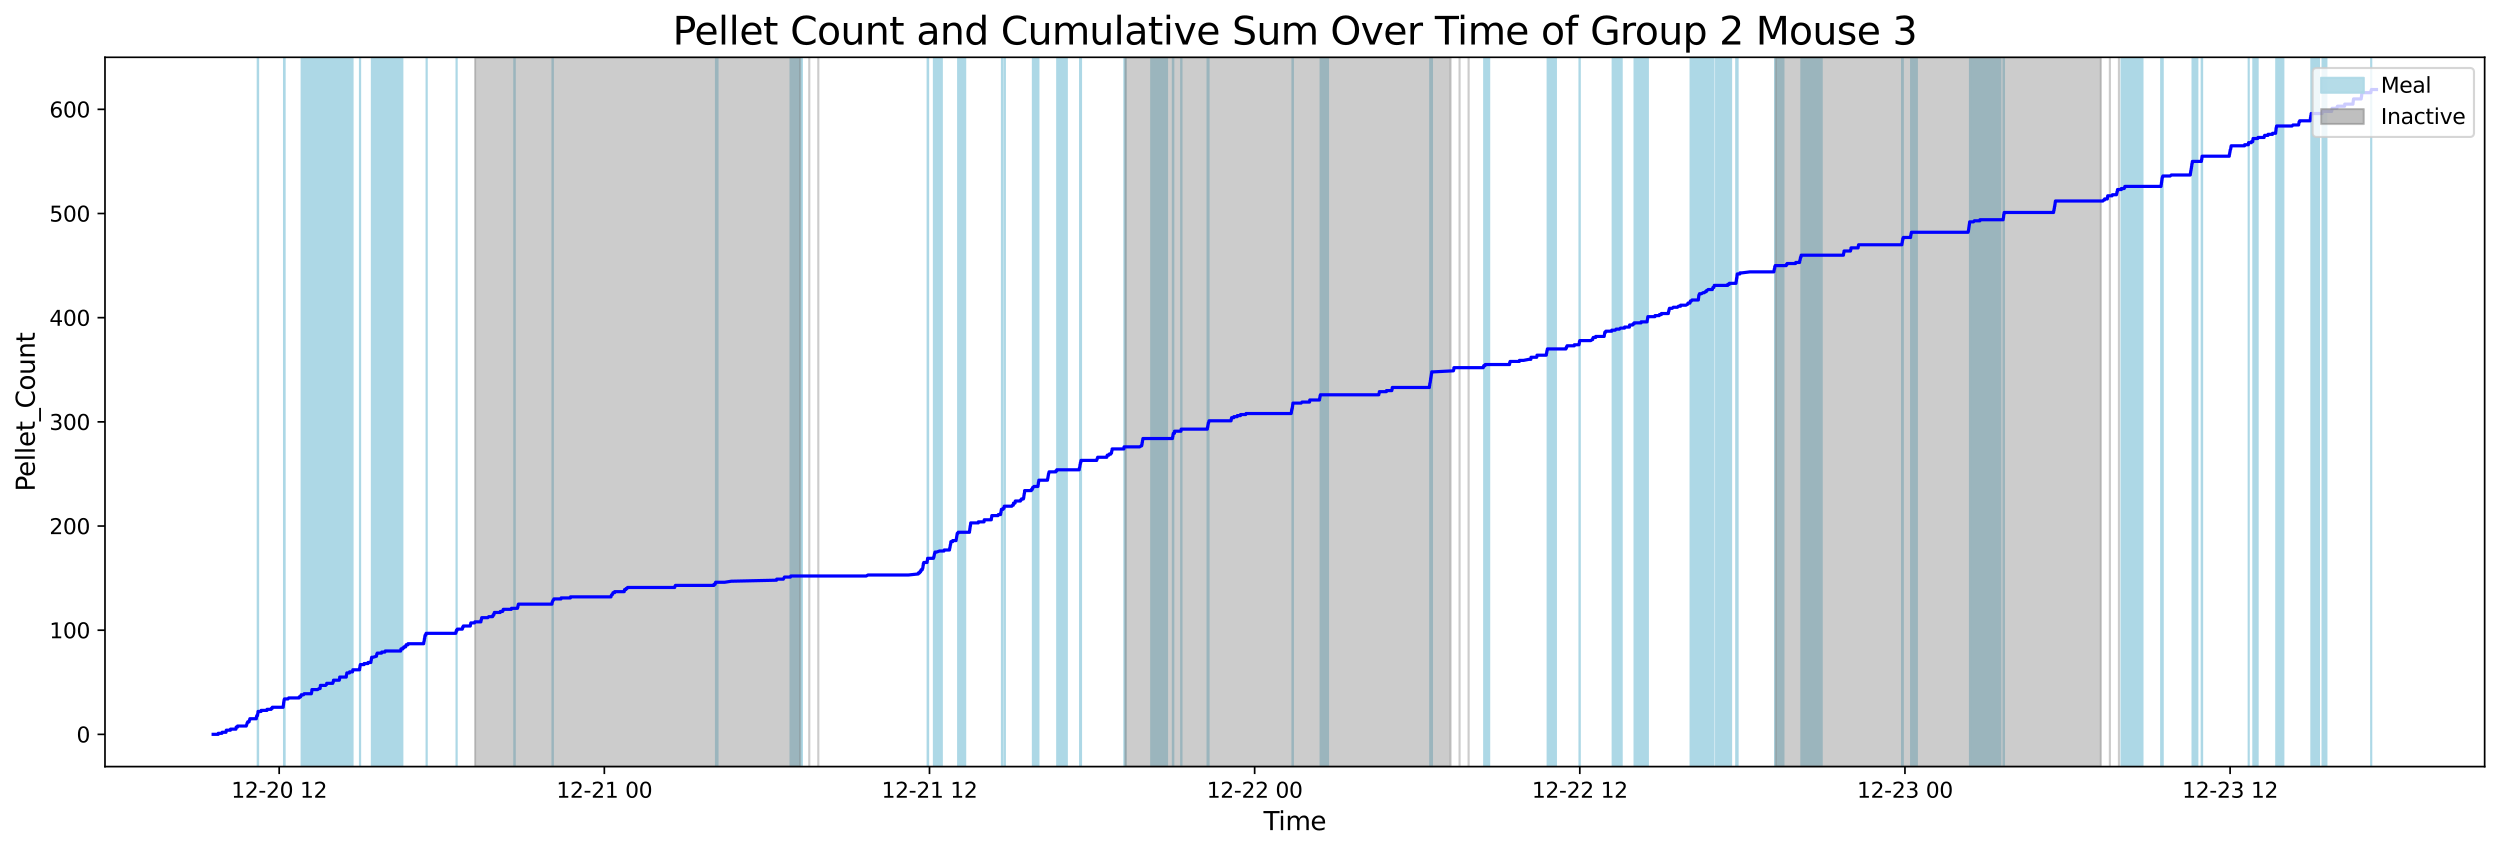 <?xml version="1.0" encoding="utf-8" standalone="no"?>
<!DOCTYPE svg PUBLIC "-//W3C//DTD SVG 1.1//EN"
  "http://www.w3.org/Graphics/SVG/1.1/DTD/svg11.dtd">
<svg xmlns:xlink="http://www.w3.org/1999/xlink" width="1172.435pt" height="399.009pt" viewBox="0 0 1172.435 399.009" xmlns="http://www.w3.org/2000/svg" version="1.1">
 <defs>
  <style type="text/css">*{stroke-linejoin: round; stroke-linecap: butt}</style>
 </defs>
 <g id="figure_1">
  <g id="patch_1">
   <path d="M 0 399.009 
L 1172.435 399.009 
L 1172.435 0 
L 0 0 
z
" style="fill: #ffffff"/>
  </g>
  <g id="axes_1">
   <g id="patch_2">
    <path d="M 49.235 359.517 
L 1165.235 359.517 
L 1165.235 26.877 
L 49.235 26.877 
z
" style="fill: #ffffff"/>
   </g>
   <g id="patch_3">
    <path d="M 120.879 359.517 
L 120.879 26.877 
L 121.04 26.877 
L 121.04 359.517 
z
" clip-path="url(#pb00d4c9605)" style="fill: #add8e6; stroke: #add8e6; stroke-linejoin: miter"/>
   </g>
   <g id="patch_4">
    <path d="M 133.213 359.517 
L 133.213 26.877 
L 133.221 26.877 
L 133.221 359.517 
z
" clip-path="url(#pb00d4c9605)" style="fill: #add8e6; stroke: #add8e6; stroke-linejoin: miter"/>
   </g>
   <g id="patch_5">
    <path d="M 133.449 359.517 
L 133.449 26.877 
L 133.447 26.877 
L 133.447 359.517 
z
" clip-path="url(#pb00d4c9605)" style="fill: #add8e6; stroke: #add8e6; stroke-linejoin: miter"/>
   </g>
   <g id="patch_6">
    <path d="M 147.584 359.517 
L 147.584 26.877 
L 141.475 26.877 
L 141.475 359.517 
z
" clip-path="url(#pb00d4c9605)" style="fill: #add8e6; stroke: #add8e6; stroke-linejoin: miter"/>
   </g>
   <g id="patch_7">
    <path d="M 154.799 359.517 
L 154.799 26.877 
L 146.761 26.877 
L 146.761 359.517 
z
" clip-path="url(#pb00d4c9605)" style="fill: #add8e6; stroke: #add8e6; stroke-linejoin: miter"/>
   </g>
   <g id="patch_8">
    <path d="M 161.827 359.517 
L 161.827 26.877 
L 150.408 26.877 
L 150.408 359.517 
z
" clip-path="url(#pb00d4c9605)" style="fill: #add8e6; stroke: #add8e6; stroke-linejoin: miter"/>
   </g>
   <g id="patch_9">
    <path d="M 165.325 359.517 
L 165.325 26.877 
L 153.484 26.877 
L 153.484 359.517 
z
" clip-path="url(#pb00d4c9605)" style="fill: #add8e6; stroke: #add8e6; stroke-linejoin: miter"/>
   </g>
   <g id="patch_10">
    <path d="M 168.822 359.517 
L 168.822 26.877 
L 168.87 26.877 
L 168.87 359.517 
z
" clip-path="url(#pb00d4c9605)" style="fill: #add8e6; stroke: #add8e6; stroke-linejoin: miter"/>
   </g>
   <g id="patch_11">
    <path d="M 184.771 359.517 
L 184.771 26.877 
L 174.404 26.877 
L 174.404 359.517 
z
" clip-path="url(#pb00d4c9605)" style="fill: #add8e6; stroke: #add8e6; stroke-linejoin: miter"/>
   </g>
   <g id="patch_12">
    <path d="M 188.678 359.517 
L 188.678 26.877 
L 180.713 26.877 
L 180.713 359.517 
z
" clip-path="url(#pb00d4c9605)" style="fill: #add8e6; stroke: #add8e6; stroke-linejoin: miter"/>
   </g>
   <g id="patch_13">
    <path d="M 200.111 359.517 
L 200.111 26.877 
L 200.071 26.877 
L 200.071 359.517 
z
" clip-path="url(#pb00d4c9605)" style="fill: #add8e6; stroke: #add8e6; stroke-linejoin: miter"/>
   </g>
   <g id="patch_14">
    <path d="M 214.114 359.517 
L 214.114 26.877 
L 214.156 26.877 
L 214.156 359.517 
z
" clip-path="url(#pb00d4c9605)" style="fill: #add8e6; stroke: #add8e6; stroke-linejoin: miter"/>
   </g>
   <g id="patch_15">
    <path d="M 241.389 359.517 
L 241.389 26.877 
L 241.199 26.877 
L 241.199 359.517 
z
" clip-path="url(#pb00d4c9605)" style="fill: #add8e6; stroke: #add8e6; stroke-linejoin: miter"/>
   </g>
   <g id="patch_16">
    <path d="M 259.107 359.517 
L 259.107 26.877 
L 259.263 26.877 
L 259.263 359.517 
z
" clip-path="url(#pb00d4c9605)" style="fill: #add8e6; stroke: #add8e6; stroke-linejoin: miter"/>
   </g>
   <g id="patch_17">
    <path d="M 336.48 359.517 
L 336.48 26.877 
L 335.784 26.877 
L 335.784 359.517 
z
" clip-path="url(#pb00d4c9605)" style="fill: #add8e6; stroke: #add8e6; stroke-linejoin: miter"/>
   </g>
   <g id="patch_18">
    <path d="M 376.067 359.517 
L 376.067 26.877 
L 370.752 26.877 
L 370.752 359.517 
z
" clip-path="url(#pb00d4c9605)" style="fill: #add8e6; stroke: #add8e6; stroke-linejoin: miter"/>
   </g>
   <g id="patch_19">
    <path d="M 435.262 359.517 
L 435.262 26.877 
L 435.044 26.877 
L 435.044 359.517 
z
" clip-path="url(#pb00d4c9605)" style="fill: #add8e6; stroke: #add8e6; stroke-linejoin: miter"/>
   </g>
   <g id="patch_20">
    <path d="M 440.247 359.517 
L 440.247 26.877 
L 437.987 26.877 
L 437.987 359.517 
z
" clip-path="url(#pb00d4c9605)" style="fill: #add8e6; stroke: #add8e6; stroke-linejoin: miter"/>
   </g>
   <g id="patch_21">
    <path d="M 441.682 359.517 
L 441.682 26.877 
L 439.601 26.877 
L 439.601 359.517 
z
" clip-path="url(#pb00d4c9605)" style="fill: #add8e6; stroke: #add8e6; stroke-linejoin: miter"/>
   </g>
   <g id="patch_22">
    <path d="M 452.639 359.517 
L 452.639 26.877 
L 449.345 26.877 
L 449.345 359.517 
z
" clip-path="url(#pb00d4c9605)" style="fill: #add8e6; stroke: #add8e6; stroke-linejoin: miter"/>
   </g>
   <g id="patch_23">
    <path d="M 469.886 359.517 
L 469.886 26.877 
L 469.996 26.877 
L 469.996 359.517 
z
" clip-path="url(#pb00d4c9605)" style="fill: #add8e6; stroke: #add8e6; stroke-linejoin: miter"/>
   </g>
   <g id="patch_24">
    <path d="M 471.26 359.517 
L 471.26 26.877 
L 471.033 26.877 
L 471.033 359.517 
z
" clip-path="url(#pb00d4c9605)" style="fill: #add8e6; stroke: #add8e6; stroke-linejoin: miter"/>
   </g>
   <g id="patch_25">
    <path d="M 486.988 359.517 
L 486.988 26.877 
L 484.402 26.877 
L 484.402 359.517 
z
" clip-path="url(#pb00d4c9605)" style="fill: #add8e6; stroke: #add8e6; stroke-linejoin: miter"/>
   </g>
   <g id="patch_26">
    <path d="M 500.309 359.517 
L 500.309 26.877 
L 495.805 26.877 
L 495.805 359.517 
z
" clip-path="url(#pb00d4c9605)" style="fill: #add8e6; stroke: #add8e6; stroke-linejoin: miter"/>
   </g>
   <g id="patch_27">
    <path d="M 506.543 359.517 
L 506.543 26.877 
L 506.726 26.877 
L 506.726 359.517 
z
" clip-path="url(#pb00d4c9605)" style="fill: #add8e6; stroke: #add8e6; stroke-linejoin: miter"/>
   </g>
   <g id="patch_28">
    <path d="M 506.847 359.517 
L 506.847 26.877 
L 506.962 26.877 
L 506.962 359.517 
z
" clip-path="url(#pb00d4c9605)" style="fill: #add8e6; stroke: #add8e6; stroke-linejoin: miter"/>
   </g>
   <g id="patch_29">
    <path d="M 527.864 359.517 
L 527.864 26.877 
L 527.288 26.877 
L 527.288 359.517 
z
" clip-path="url(#pb00d4c9605)" style="fill: #add8e6; stroke: #add8e6; stroke-linejoin: miter"/>
   </g>
   <g id="patch_30">
    <path d="M 547.299 359.517 
L 547.299 26.877 
L 539.903 26.877 
L 539.903 359.517 
z
" clip-path="url(#pb00d4c9605)" style="fill: #add8e6; stroke: #add8e6; stroke-linejoin: miter"/>
   </g>
   <g id="patch_31">
    <path d="M 550.048 359.517 
L 550.048 26.877 
L 550.237 26.877 
L 550.237 359.517 
z
" clip-path="url(#pb00d4c9605)" style="fill: #add8e6; stroke: #add8e6; stroke-linejoin: miter"/>
   </g>
   <g id="patch_32">
    <path d="M 553.949 359.517 
L 553.949 26.877 
L 554.067 26.877 
L 554.067 359.517 
z
" clip-path="url(#pb00d4c9605)" style="fill: #add8e6; stroke: #add8e6; stroke-linejoin: miter"/>
   </g>
   <g id="patch_33">
    <path d="M 566.326 359.517 
L 566.326 26.877 
L 566.482 26.877 
L 566.482 359.517 
z
" clip-path="url(#pb00d4c9605)" style="fill: #add8e6; stroke: #add8e6; stroke-linejoin: miter"/>
   </g>
   <g id="patch_34">
    <path d="M 566.607 359.517 
L 566.607 26.877 
L 566.763 26.877 
L 566.763 359.517 
z
" clip-path="url(#pb00d4c9605)" style="fill: #add8e6; stroke: #add8e6; stroke-linejoin: miter"/>
   </g>
   <g id="patch_35">
    <path d="M 606.136 359.517 
L 606.136 26.877 
L 606.321 26.877 
L 606.321 359.517 
z
" clip-path="url(#pb00d4c9605)" style="fill: #add8e6; stroke: #add8e6; stroke-linejoin: miter"/>
   </g>
   <g id="patch_36">
    <path d="M 622.799 359.517 
L 622.799 26.877 
L 619.34 26.877 
L 619.34 359.517 
z
" clip-path="url(#pb00d4c9605)" style="fill: #add8e6; stroke: #add8e6; stroke-linejoin: miter"/>
   </g>
   <g id="patch_37">
    <path d="M 670.778 359.517 
L 670.778 26.877 
L 670.968 26.877 
L 670.968 359.517 
z
" clip-path="url(#pb00d4c9605)" style="fill: #add8e6; stroke: #add8e6; stroke-linejoin: miter"/>
   </g>
   <g id="patch_38">
    <path d="M 670.995 359.517 
L 670.995 26.877 
L 671.155 26.877 
L 671.155 359.517 
z
" clip-path="url(#pb00d4c9605)" style="fill: #add8e6; stroke: #add8e6; stroke-linejoin: miter"/>
   </g>
   <g id="patch_39">
    <path d="M 671.218 359.517 
L 671.218 26.877 
L 671.358 26.877 
L 671.358 359.517 
z
" clip-path="url(#pb00d4c9605)" style="fill: #add8e6; stroke: #add8e6; stroke-linejoin: miter"/>
   </g>
   <g id="patch_40">
    <path d="M 671.494 359.517 
L 671.494 26.877 
L 671.546 26.877 
L 671.546 359.517 
z
" clip-path="url(#pb00d4c9605)" style="fill: #add8e6; stroke: #add8e6; stroke-linejoin: miter"/>
   </g>
   <g id="patch_41">
    <path d="M 698.375 359.517 
L 698.375 26.877 
L 696.047 26.877 
L 696.047 359.517 
z
" clip-path="url(#pb00d4c9605)" style="fill: #add8e6; stroke: #add8e6; stroke-linejoin: miter"/>
   </g>
   <g id="patch_42">
    <path d="M 729.676 359.517 
L 729.676 26.877 
L 725.815 26.877 
L 725.815 359.517 
z
" clip-path="url(#pb00d4c9605)" style="fill: #add8e6; stroke: #add8e6; stroke-linejoin: miter"/>
   </g>
   <g id="patch_43">
    <path d="M 740.744 359.517 
L 740.744 26.877 
L 740.868 26.877 
L 740.868 359.517 
z
" clip-path="url(#pb00d4c9605)" style="fill: #add8e6; stroke: #add8e6; stroke-linejoin: miter"/>
   </g>
   <g id="patch_44">
    <path d="M 760.522 359.517 
L 760.522 26.877 
L 756.301 26.877 
L 756.301 359.517 
z
" clip-path="url(#pb00d4c9605)" style="fill: #add8e6; stroke: #add8e6; stroke-linejoin: miter"/>
   </g>
   <g id="patch_45">
    <path d="M 772.801 359.517 
L 772.801 26.877 
L 766.571 26.877 
L 766.571 359.517 
z
" clip-path="url(#pb00d4c9605)" style="fill: #add8e6; stroke: #add8e6; stroke-linejoin: miter"/>
   </g>
   <g id="patch_46">
    <path d="M 803.608 359.517 
L 803.608 26.877 
L 792.848 26.877 
L 792.848 359.517 
z
" clip-path="url(#pb00d4c9605)" style="fill: #add8e6; stroke: #add8e6; stroke-linejoin: miter"/>
   </g>
   <g id="patch_47">
    <path d="M 811.832 359.517 
L 811.832 26.877 
L 804.807 26.877 
L 804.807 359.517 
z
" clip-path="url(#pb00d4c9605)" style="fill: #add8e6; stroke: #add8e6; stroke-linejoin: miter"/>
   </g>
   <g id="patch_48">
    <path d="M 814.272 359.517 
L 814.272 26.877 
L 814.448 26.877 
L 814.448 359.517 
z
" clip-path="url(#pb00d4c9605)" style="fill: #add8e6; stroke: #add8e6; stroke-linejoin: miter"/>
   </g>
   <g id="patch_49">
    <path d="M 814.537 359.517 
L 814.537 26.877 
L 814.699 26.877 
L 814.699 359.517 
z
" clip-path="url(#pb00d4c9605)" style="fill: #add8e6; stroke: #add8e6; stroke-linejoin: miter"/>
   </g>
   <g id="patch_50">
    <path d="M 814.803 359.517 
L 814.803 26.877 
L 814.813 26.877 
L 814.813 359.517 
z
" clip-path="url(#pb00d4c9605)" style="fill: #add8e6; stroke: #add8e6; stroke-linejoin: miter"/>
   </g>
   <g id="patch_51">
    <path d="M 836.378 359.517 
L 836.378 26.877 
L 832.471 26.877 
L 832.471 359.517 
z
" clip-path="url(#pb00d4c9605)" style="fill: #add8e6; stroke: #add8e6; stroke-linejoin: miter"/>
   </g>
   <g id="patch_52">
    <path d="M 854.321 359.517 
L 854.321 26.877 
L 844.795 26.877 
L 844.795 359.517 
z
" clip-path="url(#pb00d4c9605)" style="fill: #add8e6; stroke: #add8e6; stroke-linejoin: miter"/>
   </g>
   <g id="patch_53">
    <path d="M 892.023 359.517 
L 892.023 26.877 
L 892.055 26.877 
L 892.055 359.517 
z
" clip-path="url(#pb00d4c9605)" style="fill: #add8e6; stroke: #add8e6; stroke-linejoin: miter"/>
   </g>
   <g id="patch_54">
    <path d="M 892.3 359.517 
L 892.3 26.877 
L 892.338 26.877 
L 892.338 359.517 
z
" clip-path="url(#pb00d4c9605)" style="fill: #add8e6; stroke: #add8e6; stroke-linejoin: miter"/>
   </g>
   <g id="patch_55">
    <path d="M 896.305 359.517 
L 896.305 26.877 
L 896.285 26.877 
L 896.285 359.517 
z
" clip-path="url(#pb00d4c9605)" style="fill: #add8e6; stroke: #add8e6; stroke-linejoin: miter"/>
   </g>
   <g id="patch_56">
    <path d="M 898.949 359.517 
L 898.949 26.877 
L 896.457 26.877 
L 896.457 359.517 
z
" clip-path="url(#pb00d4c9605)" style="fill: #add8e6; stroke: #add8e6; stroke-linejoin: miter"/>
   </g>
   <g id="patch_57">
    <path d="M 931.74 359.517 
L 931.74 26.877 
L 923.873 26.877 
L 923.873 359.517 
z
" clip-path="url(#pb00d4c9605)" style="fill: #add8e6; stroke: #add8e6; stroke-linejoin: miter"/>
   </g>
   <g id="patch_58">
    <path d="M 938.091 359.517 
L 938.091 26.877 
L 928.628 26.877 
L 928.628 359.517 
z
" clip-path="url(#pb00d4c9605)" style="fill: #add8e6; stroke: #add8e6; stroke-linejoin: miter"/>
   </g>
   <g id="patch_59">
    <path d="M 939.614 359.517 
L 939.614 26.877 
L 939.799 26.877 
L 939.799 359.517 
z
" clip-path="url(#pb00d4c9605)" style="fill: #add8e6; stroke: #add8e6; stroke-linejoin: miter"/>
   </g>
   <g id="patch_60">
    <path d="M 1004.759 359.517 
L 1004.759 26.877 
L 994.944 26.877 
L 994.944 359.517 
z
" clip-path="url(#pb00d4c9605)" style="fill: #add8e6; stroke: #add8e6; stroke-linejoin: miter"/>
   </g>
   <g id="patch_61">
    <path d="M 1013.557 359.517 
L 1013.557 26.877 
L 1013.707 26.877 
L 1013.707 359.517 
z
" clip-path="url(#pb00d4c9605)" style="fill: #add8e6; stroke: #add8e6; stroke-linejoin: miter"/>
   </g>
   <g id="patch_62">
    <path d="M 1013.818 359.517 
L 1013.818 26.877 
L 1014.03 26.877 
L 1014.03 359.517 
z
" clip-path="url(#pb00d4c9605)" style="fill: #add8e6; stroke: #add8e6; stroke-linejoin: miter"/>
   </g>
   <g id="patch_63">
    <path d="M 1014.07 359.517 
L 1014.07 26.877 
L 1014.207 26.877 
L 1014.207 359.517 
z
" clip-path="url(#pb00d4c9605)" style="fill: #add8e6; stroke: #add8e6; stroke-linejoin: miter"/>
   </g>
   <g id="patch_64">
    <path d="M 1030.484 359.517 
L 1030.484 26.877 
L 1028.257 26.877 
L 1028.257 359.517 
z
" clip-path="url(#pb00d4c9605)" style="fill: #add8e6; stroke: #add8e6; stroke-linejoin: miter"/>
   </g>
   <g id="patch_65">
    <path d="M 1032.539 359.517 
L 1032.539 26.877 
L 1032.727 26.877 
L 1032.727 359.517 
z
" clip-path="url(#pb00d4c9605)" style="fill: #add8e6; stroke: #add8e6; stroke-linejoin: miter"/>
   </g>
   <g id="patch_66">
    <path d="M 1054.596 359.517 
L 1054.596 26.877 
L 1054.577 26.877 
L 1054.577 359.517 
z
" clip-path="url(#pb00d4c9605)" style="fill: #add8e6; stroke: #add8e6; stroke-linejoin: miter"/>
   </g>
   <g id="patch_67">
    <path d="M 1058.767 359.517 
L 1058.767 26.877 
L 1056.762 26.877 
L 1056.762 359.517 
z
" clip-path="url(#pb00d4c9605)" style="fill: #add8e6; stroke: #add8e6; stroke-linejoin: miter"/>
   </g>
   <g id="patch_68">
    <path d="M 1067.55 359.517 
L 1067.55 26.877 
L 1067.615 26.877 
L 1067.615 359.517 
z
" clip-path="url(#pb00d4c9605)" style="fill: #add8e6; stroke: #add8e6; stroke-linejoin: miter"/>
   </g>
   <g id="patch_69">
    <path d="M 1070.827 359.517 
L 1070.827 26.877 
L 1067.75 26.877 
L 1067.75 359.517 
z
" clip-path="url(#pb00d4c9605)" style="fill: #add8e6; stroke: #add8e6; stroke-linejoin: miter"/>
   </g>
   <g id="patch_70">
    <path d="M 1087.54 359.517 
L 1087.54 26.877 
L 1083.972 26.877 
L 1083.972 359.517 
z
" clip-path="url(#pb00d4c9605)" style="fill: #add8e6; stroke: #add8e6; stroke-linejoin: miter"/>
   </g>
   <g id="patch_71">
    <path d="M 1091.011 359.517 
L 1091.011 26.877 
L 1089.22 26.877 
L 1089.22 359.517 
z
" clip-path="url(#pb00d4c9605)" style="fill: #add8e6; stroke: #add8e6; stroke-linejoin: miter"/>
   </g>
   <g id="patch_72">
    <path d="M 1112.026 359.517 
L 1112.026 26.877 
L 1112.046 26.877 
L 1112.046 359.517 
z
" clip-path="url(#pb00d4c9605)" style="fill: #add8e6; stroke: #add8e6; stroke-linejoin: miter"/>
   </g>
   <g id="patch_73">
    <path d="M 222.801 359.517 
L 222.801 26.877 
L 375.289 26.877 
L 375.289 359.517 
z
" clip-path="url(#pb00d4c9605)" style="fill: #808080; opacity: 0.4; stroke: #808080; stroke-linejoin: miter"/>
   </g>
   <g id="patch_74">
    <path d="M 379.525 26.877 
L 379.525 26.877 
L 379.525 359.517 
" clip-path="url(#pb00d4c9605)" style="fill: #808080; opacity: 0.4; stroke: #808080; stroke-linejoin: miter"/>
   </g>
   <g id="patch_75">
    <path d="M 383.761 26.877 
L 383.761 26.877 
L 383.761 359.517 
" clip-path="url(#pb00d4c9605)" style="fill: #808080; opacity: 0.4; stroke: #808080; stroke-linejoin: miter"/>
   </g>
   <g id="patch_76">
    <path d="M 527.778 359.517 
L 527.778 26.877 
L 680.267 26.877 
L 680.267 359.517 
z
" clip-path="url(#pb00d4c9605)" style="fill: #808080; opacity: 0.4; stroke: #808080; stroke-linejoin: miter"/>
   </g>
   <g id="patch_77">
    <path d="M 684.503 26.877 
L 684.503 26.877 
L 684.503 359.517 
" clip-path="url(#pb00d4c9605)" style="fill: #808080; opacity: 0.4; stroke: #808080; stroke-linejoin: miter"/>
   </g>
   <g id="patch_78">
    <path d="M 688.739 26.877 
L 688.739 26.877 
L 688.739 359.517 
" clip-path="url(#pb00d4c9605)" style="fill: #808080; opacity: 0.4; stroke: #808080; stroke-linejoin: miter"/>
   </g>
   <g id="patch_79">
    <path d="M 832.756 359.517 
L 832.756 26.877 
L 985.245 26.877 
L 985.245 359.517 
z
" clip-path="url(#pb00d4c9605)" style="fill: #808080; opacity: 0.4; stroke: #808080; stroke-linejoin: miter"/>
   </g>
   <g id="patch_80">
    <path d="M 989.481 26.877 
L 989.481 26.877 
L 989.481 359.517 
" clip-path="url(#pb00d4c9605)" style="fill: #808080; opacity: 0.4; stroke: #808080; stroke-linejoin: miter"/>
   </g>
   <g id="patch_81">
    <path d="M 993.717 26.877 
L 993.717 26.877 
L 993.717 359.517 
" clip-path="url(#pb00d4c9605)" style="fill: #808080; opacity: 0.4; stroke: #808080; stroke-linejoin: miter"/>
   </g>
   <g id="matplotlib.axis_1">
    <g id="xtick_1">
     <g id="line2d_1">
      <defs>
       <path id="mee8c1d9a97" d="M 0 0 
L 0 3.5 
" style="stroke: #000000; stroke-width: 0.8"/>
      </defs>
      <g>
       <use xlink:href="#mee8c1d9a97" x="130.93" y="359.517" style="stroke: #000000; stroke-width: 0.8"/>
      </g>
     </g>
     <g id="text_1">
      <!-- 12-20 12 -->
      <g transform="translate(108.449 374.116) scale(0.1 -0.1)">
       <defs>
        <path id="DejaVuSans-31" d="M 794 531 
L 1825 531 
L 1825 4091 
L 703 3866 
L 703 4441 
L 1819 4666 
L 2450 4666 
L 2450 531 
L 3481 531 
L 3481 0 
L 794 0 
L 794 531 
z
" transform="scale(0.016)"/>
        <path id="DejaVuSans-32" d="M 1228 531 
L 3431 531 
L 3431 0 
L 469 0 
L 469 531 
Q 828 903 1448 1529 
Q 2069 2156 2228 2338 
Q 2531 2678 2651 2914 
Q 2772 3150 2772 3378 
Q 2772 3750 2511 3984 
Q 2250 4219 1831 4219 
Q 1534 4219 1204 4116 
Q 875 4013 500 3803 
L 500 4441 
Q 881 4594 1212 4672 
Q 1544 4750 1819 4750 
Q 2544 4750 2975 4387 
Q 3406 4025 3406 3419 
Q 3406 3131 3298 2873 
Q 3191 2616 2906 2266 
Q 2828 2175 2409 1742 
Q 1991 1309 1228 531 
z
" transform="scale(0.016)"/>
        <path id="DejaVuSans-2d" d="M 313 2009 
L 1997 2009 
L 1997 1497 
L 313 1497 
L 313 2009 
z
" transform="scale(0.016)"/>
        <path id="DejaVuSans-30" d="M 2034 4250 
Q 1547 4250 1301 3770 
Q 1056 3291 1056 2328 
Q 1056 1369 1301 889 
Q 1547 409 2034 409 
Q 2525 409 2770 889 
Q 3016 1369 3016 2328 
Q 3016 3291 2770 3770 
Q 2525 4250 2034 4250 
z
M 2034 4750 
Q 2819 4750 3233 4129 
Q 3647 3509 3647 2328 
Q 3647 1150 3233 529 
Q 2819 -91 2034 -91 
Q 1250 -91 836 529 
Q 422 1150 422 2328 
Q 422 3509 836 4129 
Q 1250 4750 2034 4750 
z
" transform="scale(0.016)"/>
        <path id="DejaVuSans-20" transform="scale(0.016)"/>
       </defs>
       <use xlink:href="#DejaVuSans-31"/>
       <use xlink:href="#DejaVuSans-32" x="63.623"/>
       <use xlink:href="#DejaVuSans-2d" x="127.246"/>
       <use xlink:href="#DejaVuSans-32" x="163.33"/>
       <use xlink:href="#DejaVuSans-30" x="226.953"/>
       <use xlink:href="#DejaVuSans-20" x="290.576"/>
       <use xlink:href="#DejaVuSans-31" x="322.363"/>
       <use xlink:href="#DejaVuSans-32" x="385.986"/>
      </g>
     </g>
    </g>
    <g id="xtick_2">
     <g id="line2d_2">
      <g>
       <use xlink:href="#mee8c1d9a97" x="283.418" y="359.517" style="stroke: #000000; stroke-width: 0.8"/>
      </g>
     </g>
     <g id="text_2">
      <!-- 12-21 00 -->
      <g transform="translate(260.938 374.116) scale(0.1 -0.1)">
       <use xlink:href="#DejaVuSans-31"/>
       <use xlink:href="#DejaVuSans-32" x="63.623"/>
       <use xlink:href="#DejaVuSans-2d" x="127.246"/>
       <use xlink:href="#DejaVuSans-32" x="163.33"/>
       <use xlink:href="#DejaVuSans-31" x="226.953"/>
       <use xlink:href="#DejaVuSans-20" x="290.576"/>
       <use xlink:href="#DejaVuSans-30" x="322.363"/>
       <use xlink:href="#DejaVuSans-30" x="385.986"/>
      </g>
     </g>
    </g>
    <g id="xtick_3">
     <g id="line2d_3">
      <g>
       <use xlink:href="#mee8c1d9a97" x="435.907" y="359.517" style="stroke: #000000; stroke-width: 0.8"/>
      </g>
     </g>
     <g id="text_3">
      <!-- 12-21 12 -->
      <g transform="translate(413.427 374.116) scale(0.1 -0.1)">
       <use xlink:href="#DejaVuSans-31"/>
       <use xlink:href="#DejaVuSans-32" x="63.623"/>
       <use xlink:href="#DejaVuSans-2d" x="127.246"/>
       <use xlink:href="#DejaVuSans-32" x="163.33"/>
       <use xlink:href="#DejaVuSans-31" x="226.953"/>
       <use xlink:href="#DejaVuSans-20" x="290.576"/>
       <use xlink:href="#DejaVuSans-31" x="322.363"/>
       <use xlink:href="#DejaVuSans-32" x="385.986"/>
      </g>
     </g>
    </g>
    <g id="xtick_4">
     <g id="line2d_4">
      <g>
       <use xlink:href="#mee8c1d9a97" x="588.396" y="359.517" style="stroke: #000000; stroke-width: 0.8"/>
      </g>
     </g>
     <g id="text_4">
      <!-- 12-22 00 -->
      <g transform="translate(565.916 374.116) scale(0.1 -0.1)">
       <use xlink:href="#DejaVuSans-31"/>
       <use xlink:href="#DejaVuSans-32" x="63.623"/>
       <use xlink:href="#DejaVuSans-2d" x="127.246"/>
       <use xlink:href="#DejaVuSans-32" x="163.33"/>
       <use xlink:href="#DejaVuSans-32" x="226.953"/>
       <use xlink:href="#DejaVuSans-20" x="290.576"/>
       <use xlink:href="#DejaVuSans-30" x="322.363"/>
       <use xlink:href="#DejaVuSans-30" x="385.986"/>
      </g>
     </g>
    </g>
    <g id="xtick_5">
     <g id="line2d_5">
      <g>
       <use xlink:href="#mee8c1d9a97" x="740.885" y="359.517" style="stroke: #000000; stroke-width: 0.8"/>
      </g>
     </g>
     <g id="text_5">
      <!-- 12-22 12 -->
      <g transform="translate(718.405 374.116) scale(0.1 -0.1)">
       <use xlink:href="#DejaVuSans-31"/>
       <use xlink:href="#DejaVuSans-32" x="63.623"/>
       <use xlink:href="#DejaVuSans-2d" x="127.246"/>
       <use xlink:href="#DejaVuSans-32" x="163.33"/>
       <use xlink:href="#DejaVuSans-32" x="226.953"/>
       <use xlink:href="#DejaVuSans-20" x="290.576"/>
       <use xlink:href="#DejaVuSans-31" x="322.363"/>
       <use xlink:href="#DejaVuSans-32" x="385.986"/>
      </g>
     </g>
    </g>
    <g id="xtick_6">
     <g id="line2d_6">
      <g>
       <use xlink:href="#mee8c1d9a97" x="893.374" y="359.517" style="stroke: #000000; stroke-width: 0.8"/>
      </g>
     </g>
     <g id="text_6">
      <!-- 12-23 00 -->
      <g transform="translate(870.894 374.116) scale(0.1 -0.1)">
       <defs>
        <path id="DejaVuSans-33" d="M 2597 2516 
Q 3050 2419 3304 2112 
Q 3559 1806 3559 1356 
Q 3559 666 3084 287 
Q 2609 -91 1734 -91 
Q 1441 -91 1130 -33 
Q 819 25 488 141 
L 488 750 
Q 750 597 1062 519 
Q 1375 441 1716 441 
Q 2309 441 2620 675 
Q 2931 909 2931 1356 
Q 2931 1769 2642 2001 
Q 2353 2234 1838 2234 
L 1294 2234 
L 1294 2753 
L 1863 2753 
Q 2328 2753 2575 2939 
Q 2822 3125 2822 3475 
Q 2822 3834 2567 4026 
Q 2313 4219 1838 4219 
Q 1578 4219 1281 4162 
Q 984 4106 628 3988 
L 628 4550 
Q 988 4650 1302 4700 
Q 1616 4750 1894 4750 
Q 2613 4750 3031 4423 
Q 3450 4097 3450 3541 
Q 3450 3153 3228 2886 
Q 3006 2619 2597 2516 
z
" transform="scale(0.016)"/>
       </defs>
       <use xlink:href="#DejaVuSans-31"/>
       <use xlink:href="#DejaVuSans-32" x="63.623"/>
       <use xlink:href="#DejaVuSans-2d" x="127.246"/>
       <use xlink:href="#DejaVuSans-32" x="163.33"/>
       <use xlink:href="#DejaVuSans-33" x="226.953"/>
       <use xlink:href="#DejaVuSans-20" x="290.576"/>
       <use xlink:href="#DejaVuSans-30" x="322.363"/>
       <use xlink:href="#DejaVuSans-30" x="385.986"/>
      </g>
     </g>
    </g>
    <g id="xtick_7">
     <g id="line2d_7">
      <g>
       <use xlink:href="#mee8c1d9a97" x="1045.863" y="359.517" style="stroke: #000000; stroke-width: 0.8"/>
      </g>
     </g>
     <g id="text_7">
      <!-- 12-23 12 -->
      <g transform="translate(1023.383 374.116) scale(0.1 -0.1)">
       <use xlink:href="#DejaVuSans-31"/>
       <use xlink:href="#DejaVuSans-32" x="63.623"/>
       <use xlink:href="#DejaVuSans-2d" x="127.246"/>
       <use xlink:href="#DejaVuSans-32" x="163.33"/>
       <use xlink:href="#DejaVuSans-33" x="226.953"/>
       <use xlink:href="#DejaVuSans-20" x="290.576"/>
       <use xlink:href="#DejaVuSans-31" x="322.363"/>
       <use xlink:href="#DejaVuSans-32" x="385.986"/>
      </g>
     </g>
    </g>
    <g id="text_8">
     <!-- Time -->
     <g transform="translate(592.555 389.313) scale(0.12 -0.12)">
      <defs>
       <path id="DejaVuSans-54" d="M -19 4666 
L 3928 4666 
L 3928 4134 
L 2272 4134 
L 2272 0 
L 1638 0 
L 1638 4134 
L -19 4134 
L -19 4666 
z
" transform="scale(0.016)"/>
       <path id="DejaVuSans-69" d="M 603 3500 
L 1178 3500 
L 1178 0 
L 603 0 
L 603 3500 
z
M 603 4863 
L 1178 4863 
L 1178 4134 
L 603 4134 
L 603 4863 
z
" transform="scale(0.016)"/>
       <path id="DejaVuSans-6d" d="M 3328 2828 
Q 3544 3216 3844 3400 
Q 4144 3584 4550 3584 
Q 5097 3584 5394 3201 
Q 5691 2819 5691 2113 
L 5691 0 
L 5113 0 
L 5113 2094 
Q 5113 2597 4934 2840 
Q 4756 3084 4391 3084 
Q 3944 3084 3684 2787 
Q 3425 2491 3425 1978 
L 3425 0 
L 2847 0 
L 2847 2094 
Q 2847 2600 2669 2842 
Q 2491 3084 2119 3084 
Q 1678 3084 1418 2786 
Q 1159 2488 1159 1978 
L 1159 0 
L 581 0 
L 581 3500 
L 1159 3500 
L 1159 2956 
Q 1356 3278 1631 3431 
Q 1906 3584 2284 3584 
Q 2666 3584 2933 3390 
Q 3200 3197 3328 2828 
z
" transform="scale(0.016)"/>
       <path id="DejaVuSans-65" d="M 3597 1894 
L 3597 1613 
L 953 1613 
Q 991 1019 1311 708 
Q 1631 397 2203 397 
Q 2534 397 2845 478 
Q 3156 559 3463 722 
L 3463 178 
Q 3153 47 2828 -22 
Q 2503 -91 2169 -91 
Q 1331 -91 842 396 
Q 353 884 353 1716 
Q 353 2575 817 3079 
Q 1281 3584 2069 3584 
Q 2775 3584 3186 3129 
Q 3597 2675 3597 1894 
z
M 3022 2063 
Q 3016 2534 2758 2815 
Q 2500 3097 2075 3097 
Q 1594 3097 1305 2825 
Q 1016 2553 972 2059 
L 3022 2063 
z
" transform="scale(0.016)"/>
      </defs>
      <use xlink:href="#DejaVuSans-54"/>
      <use xlink:href="#DejaVuSans-69" x="57.959"/>
      <use xlink:href="#DejaVuSans-6d" x="85.742"/>
      <use xlink:href="#DejaVuSans-65" x="183.154"/>
     </g>
    </g>
   </g>
   <g id="matplotlib.axis_2">
    <g id="ytick_1">
     <g id="line2d_8">
      <defs>
       <path id="mdf251b1a42" d="M 0 0 
L -3.5 0 
" style="stroke: #000000; stroke-width: 0.8"/>
      </defs>
      <g>
       <use xlink:href="#mdf251b1a42" x="49.235" y="344.397" style="stroke: #000000; stroke-width: 0.8"/>
      </g>
     </g>
     <g id="text_9">
      <!-- 0 -->
      <g transform="translate(35.873 348.196) scale(0.1 -0.1)">
       <use xlink:href="#DejaVuSans-30"/>
      </g>
     </g>
    </g>
    <g id="ytick_2">
     <g id="line2d_9">
      <g>
       <use xlink:href="#mdf251b1a42" x="49.235" y="295.544" style="stroke: #000000; stroke-width: 0.8"/>
      </g>
     </g>
     <g id="text_10">
      <!-- 100 -->
      <g transform="translate(23.148 299.343) scale(0.1 -0.1)">
       <use xlink:href="#DejaVuSans-31"/>
       <use xlink:href="#DejaVuSans-30" x="63.623"/>
       <use xlink:href="#DejaVuSans-30" x="127.246"/>
      </g>
     </g>
    </g>
    <g id="ytick_3">
     <g id="line2d_10">
      <g>
       <use xlink:href="#mdf251b1a42" x="49.235" y="246.691" style="stroke: #000000; stroke-width: 0.8"/>
      </g>
     </g>
     <g id="text_11">
      <!-- 200 -->
      <g transform="translate(23.148 250.49) scale(0.1 -0.1)">
       <use xlink:href="#DejaVuSans-32"/>
       <use xlink:href="#DejaVuSans-30" x="63.623"/>
       <use xlink:href="#DejaVuSans-30" x="127.246"/>
      </g>
     </g>
    </g>
    <g id="ytick_4">
     <g id="line2d_11">
      <g>
       <use xlink:href="#mdf251b1a42" x="49.235" y="197.838" style="stroke: #000000; stroke-width: 0.8"/>
      </g>
     </g>
     <g id="text_12">
      <!-- 300 -->
      <g transform="translate(23.148 201.637) scale(0.1 -0.1)">
       <use xlink:href="#DejaVuSans-33"/>
       <use xlink:href="#DejaVuSans-30" x="63.623"/>
       <use xlink:href="#DejaVuSans-30" x="127.246"/>
      </g>
     </g>
    </g>
    <g id="ytick_5">
     <g id="line2d_12">
      <g>
       <use xlink:href="#mdf251b1a42" x="49.235" y="148.985" style="stroke: #000000; stroke-width: 0.8"/>
      </g>
     </g>
     <g id="text_13">
      <!-- 400 -->
      <g transform="translate(23.148 152.784) scale(0.1 -0.1)">
       <defs>
        <path id="DejaVuSans-34" d="M 2419 4116 
L 825 1625 
L 2419 1625 
L 2419 4116 
z
M 2253 4666 
L 3047 4666 
L 3047 1625 
L 3713 1625 
L 3713 1100 
L 3047 1100 
L 3047 0 
L 2419 0 
L 2419 1100 
L 313 1100 
L 313 1709 
L 2253 4666 
z
" transform="scale(0.016)"/>
       </defs>
       <use xlink:href="#DejaVuSans-34"/>
       <use xlink:href="#DejaVuSans-30" x="63.623"/>
       <use xlink:href="#DejaVuSans-30" x="127.246"/>
      </g>
     </g>
    </g>
    <g id="ytick_6">
     <g id="line2d_13">
      <g>
       <use xlink:href="#mdf251b1a42" x="49.235" y="100.132" style="stroke: #000000; stroke-width: 0.8"/>
      </g>
     </g>
     <g id="text_14">
      <!-- 500 -->
      <g transform="translate(23.148 103.931) scale(0.1 -0.1)">
       <defs>
        <path id="DejaVuSans-35" d="M 691 4666 
L 3169 4666 
L 3169 4134 
L 1269 4134 
L 1269 2991 
Q 1406 3038 1543 3061 
Q 1681 3084 1819 3084 
Q 2600 3084 3056 2656 
Q 3513 2228 3513 1497 
Q 3513 744 3044 326 
Q 2575 -91 1722 -91 
Q 1428 -91 1123 -41 
Q 819 9 494 109 
L 494 744 
Q 775 591 1075 516 
Q 1375 441 1709 441 
Q 2250 441 2565 725 
Q 2881 1009 2881 1497 
Q 2881 1984 2565 2268 
Q 2250 2553 1709 2553 
Q 1456 2553 1204 2497 
Q 953 2441 691 2322 
L 691 4666 
z
" transform="scale(0.016)"/>
       </defs>
       <use xlink:href="#DejaVuSans-35"/>
       <use xlink:href="#DejaVuSans-30" x="63.623"/>
       <use xlink:href="#DejaVuSans-30" x="127.246"/>
      </g>
     </g>
    </g>
    <g id="ytick_7">
     <g id="line2d_14">
      <g>
       <use xlink:href="#mdf251b1a42" x="49.235" y="51.279" style="stroke: #000000; stroke-width: 0.8"/>
      </g>
     </g>
     <g id="text_15">
      <!-- 600 -->
      <g transform="translate(23.148 55.078) scale(0.1 -0.1)">
       <defs>
        <path id="DejaVuSans-36" d="M 2113 2584 
Q 1688 2584 1439 2293 
Q 1191 2003 1191 1497 
Q 1191 994 1439 701 
Q 1688 409 2113 409 
Q 2538 409 2786 701 
Q 3034 994 3034 1497 
Q 3034 2003 2786 2293 
Q 2538 2584 2113 2584 
z
M 3366 4563 
L 3366 3988 
Q 3128 4100 2886 4159 
Q 2644 4219 2406 4219 
Q 1781 4219 1451 3797 
Q 1122 3375 1075 2522 
Q 1259 2794 1537 2939 
Q 1816 3084 2150 3084 
Q 2853 3084 3261 2657 
Q 3669 2231 3669 1497 
Q 3669 778 3244 343 
Q 2819 -91 2113 -91 
Q 1303 -91 875 529 
Q 447 1150 447 2328 
Q 447 3434 972 4092 
Q 1497 4750 2381 4750 
Q 2619 4750 2861 4703 
Q 3103 4656 3366 4563 
z
" transform="scale(0.016)"/>
       </defs>
       <use xlink:href="#DejaVuSans-36"/>
       <use xlink:href="#DejaVuSans-30" x="63.623"/>
       <use xlink:href="#DejaVuSans-30" x="127.246"/>
      </g>
     </g>
    </g>
    <g id="text_16">
     <!-- Pellet_Count -->
     <g transform="translate(16.318 230.485) rotate(-90) scale(0.12 -0.12)">
      <defs>
       <path id="DejaVuSans-50" d="M 1259 4147 
L 1259 2394 
L 2053 2394 
Q 2494 2394 2734 2622 
Q 2975 2850 2975 3272 
Q 2975 3691 2734 3919 
Q 2494 4147 2053 4147 
L 1259 4147 
z
M 628 4666 
L 2053 4666 
Q 2838 4666 3239 4311 
Q 3641 3956 3641 3272 
Q 3641 2581 3239 2228 
Q 2838 1875 2053 1875 
L 1259 1875 
L 1259 0 
L 628 0 
L 628 4666 
z
" transform="scale(0.016)"/>
       <path id="DejaVuSans-6c" d="M 603 4863 
L 1178 4863 
L 1178 0 
L 603 0 
L 603 4863 
z
" transform="scale(0.016)"/>
       <path id="DejaVuSans-74" d="M 1172 4494 
L 1172 3500 
L 2356 3500 
L 2356 3053 
L 1172 3053 
L 1172 1153 
Q 1172 725 1289 603 
Q 1406 481 1766 481 
L 2356 481 
L 2356 0 
L 1766 0 
Q 1100 0 847 248 
Q 594 497 594 1153 
L 594 3053 
L 172 3053 
L 172 3500 
L 594 3500 
L 594 4494 
L 1172 4494 
z
" transform="scale(0.016)"/>
       <path id="DejaVuSans-5f" d="M 3263 -1063 
L 3263 -1509 
L -63 -1509 
L -63 -1063 
L 3263 -1063 
z
" transform="scale(0.016)"/>
       <path id="DejaVuSans-43" d="M 4122 4306 
L 4122 3641 
Q 3803 3938 3442 4084 
Q 3081 4231 2675 4231 
Q 1875 4231 1450 3742 
Q 1025 3253 1025 2328 
Q 1025 1406 1450 917 
Q 1875 428 2675 428 
Q 3081 428 3442 575 
Q 3803 722 4122 1019 
L 4122 359 
Q 3791 134 3420 21 
Q 3050 -91 2638 -91 
Q 1578 -91 968 557 
Q 359 1206 359 2328 
Q 359 3453 968 4101 
Q 1578 4750 2638 4750 
Q 3056 4750 3426 4639 
Q 3797 4528 4122 4306 
z
" transform="scale(0.016)"/>
       <path id="DejaVuSans-6f" d="M 1959 3097 
Q 1497 3097 1228 2736 
Q 959 2375 959 1747 
Q 959 1119 1226 758 
Q 1494 397 1959 397 
Q 2419 397 2687 759 
Q 2956 1122 2956 1747 
Q 2956 2369 2687 2733 
Q 2419 3097 1959 3097 
z
M 1959 3584 
Q 2709 3584 3137 3096 
Q 3566 2609 3566 1747 
Q 3566 888 3137 398 
Q 2709 -91 1959 -91 
Q 1206 -91 779 398 
Q 353 888 353 1747 
Q 353 2609 779 3096 
Q 1206 3584 1959 3584 
z
" transform="scale(0.016)"/>
       <path id="DejaVuSans-75" d="M 544 1381 
L 544 3500 
L 1119 3500 
L 1119 1403 
Q 1119 906 1312 657 
Q 1506 409 1894 409 
Q 2359 409 2629 706 
Q 2900 1003 2900 1516 
L 2900 3500 
L 3475 3500 
L 3475 0 
L 2900 0 
L 2900 538 
Q 2691 219 2414 64 
Q 2138 -91 1772 -91 
Q 1169 -91 856 284 
Q 544 659 544 1381 
z
M 1991 3584 
L 1991 3584 
z
" transform="scale(0.016)"/>
       <path id="DejaVuSans-6e" d="M 3513 2113 
L 3513 0 
L 2938 0 
L 2938 2094 
Q 2938 2591 2744 2837 
Q 2550 3084 2163 3084 
Q 1697 3084 1428 2787 
Q 1159 2491 1159 1978 
L 1159 0 
L 581 0 
L 581 3500 
L 1159 3500 
L 1159 2956 
Q 1366 3272 1645 3428 
Q 1925 3584 2291 3584 
Q 2894 3584 3203 3211 
Q 3513 2838 3513 2113 
z
" transform="scale(0.016)"/>
      </defs>
      <use xlink:href="#DejaVuSans-50"/>
      <use xlink:href="#DejaVuSans-65" x="56.678"/>
      <use xlink:href="#DejaVuSans-6c" x="118.201"/>
      <use xlink:href="#DejaVuSans-6c" x="145.984"/>
      <use xlink:href="#DejaVuSans-65" x="173.768"/>
      <use xlink:href="#DejaVuSans-74" x="235.291"/>
      <use xlink:href="#DejaVuSans-5f" x="274.5"/>
      <use xlink:href="#DejaVuSans-43" x="324.5"/>
      <use xlink:href="#DejaVuSans-6f" x="394.324"/>
      <use xlink:href="#DejaVuSans-75" x="455.506"/>
      <use xlink:href="#DejaVuSans-6e" x="518.885"/>
      <use xlink:href="#DejaVuSans-74" x="582.264"/>
     </g>
    </g>
   </g>
   <g id="line2d_15">
    <path d="M 99.962 344.397 
L 102.327 344.397 
L 102.348 343.909 
L 104.064 343.909 
L 104.156 343.42 
L 106.002 343.42 
L 106.125 342.443 
L 108.07 342.443 
L 108.084 341.955 
L 110.647 341.955 
L 110.771 340.977 
L 111.402 340.977 
L 111.413 340.489 
L 115.49 340.489 
L 115.599 340 
L 115.667 340 
L 115.783 339.512 
L 115.801 339.512 
L 115.907 339.023 
L 116.072 339.023 
L 116.154 338.535 
L 116.8 338.535 
L 116.807 338.046 
L 116.934 338.046 
L 117.047 337.558 
L 117.167 337.558 
L 117.174 337.069 
L 120.195 337.069 
L 120.28 336.092 
L 120.414 336.092 
L 120.418 335.604 
L 120.771 335.604 
L 120.873 334.627 
L 120.947 334.627 
L 121.018 333.65 
L 122.447 333.65 
L 122.454 333.161 
L 125.201 333.161 
L 125.208 332.672 
L 127.156 332.672 
L 127.255 332.184 
L 127.693 332.184 
L 127.7 331.695 
L 132.793 331.695 
L 132.885 330.718 
L 132.931 330.718 
L 133.062 329.253 
L 133.129 329.253 
L 133.227 328.276 
L 133.284 328.276 
L 133.383 327.787 
L 135.049 327.787 
L 135.402 327.299 
L 140.312 327.299 
L 140.326 326.81 
L 140.982 326.81 
L 140.993 326.322 
L 141.275 326.322 
L 141.283 325.833 
L 142.37 325.833 
L 142.617 325.345 
L 146.016 325.345 
L 146.027 324.856 
L 146.147 324.856 
L 146.295 323.39 
L 148.999 323.39 
L 149.645 322.902 
L 150.132 322.902 
L 150.213 321.925 
L 150.259 321.925 
L 150.266 321.436 
L 152.702 321.436 
L 153.199 320.948 
L 153.213 320.459 
L 156.051 320.459 
L 156.101 319.971 
L 156.26 319.971 
L 156.358 319.482 
L 156.401 318.994 
L 159.112 318.994 
L 159.218 318.505 
L 159.239 318.505 
L 159.316 317.528 
L 162.387 317.528 
L 162.465 316.551 
L 162.532 316.551 
L 162.663 315.574 
L 163.916 315.574 
L 163.926 315.085 
L 165.307 315.085 
L 165.42 314.597 
L 165.451 314.597 
L 165.462 314.108 
L 168.635 314.108 
L 168.702 313.131 
L 168.78 313.131 
L 168.861 312.154 
L 168.932 312.154 
L 168.999 311.666 
L 170.764 311.666 
L 170.771 311.177 
L 172.578 311.177 
L 172.589 310.689 
L 173.923 310.689 
L 174.039 309.712 
L 174.103 309.712 
L 174.209 308.735 
L 174.301 308.735 
L 174.315 308.246 
L 174.915 308.246 
L 176.563 307.757 
L 176.68 306.78 
L 176.853 306.78 
L 176.906 306.292 
L 178.956 306.292 
L 179.009 305.803 
L 180.506 305.803 
L 180.63 305.315 
L 187.898 305.315 
L 188.042 304.338 
L 188.851 304.338 
L 188.858 303.849 
L 189.359 303.849 
L 189.451 303.361 
L 190.227 303.361 
L 190.234 302.872 
L 190.453 302.872 
L 190.467 302.384 
L 191.321 302.384 
L 191.329 301.895 
L 198.685 301.895 
L 198.787 300.918 
L 198.847 300.918 
L 198.96 300.429 
L 199.062 299.452 
L 199.161 299.452 
L 199.242 298.475 
L 199.31 298.475 
L 199.324 297.987 
L 199.606 297.987 
L 199.61 297.498 
L 199.85 297.498 
L 199.853 297.01 
L 213.732 297.01 
L 213.764 296.521 
L 213.912 296.521 
L 213.923 296.033 
L 214.068 296.033 
L 214.075 295.544 
L 214.428 295.544 
L 214.442 295.056 
L 216.796 295.056 
L 216.941 294.567 
L 216.969 294.567 
L 216.987 294.079 
L 217.255 294.079 
L 217.269 293.59 
L 220.545 293.59 
L 220.697 292.613 
L 220.799 292.613 
L 220.813 292.124 
L 222.529 292.124 
L 222.709 291.636 
L 225.529 291.636 
L 225.635 290.659 
L 225.769 290.659 
L 225.843 290.17 
L 225.896 290.17 
L 225.907 289.682 
L 228.759 289.682 
L 229.207 289.193 
L 231.007 289.193 
L 231.05 288.705 
L 231.35 288.705 
L 231.353 288.216 
L 231.664 288.216 
L 231.685 287.728 
L 231.819 287.728 
L 231.837 287.239 
L 234.59 287.239 
L 234.615 286.751 
L 235.709 286.751 
L 235.762 286.262 
L 236.013 286.262 
L 236.02 285.774 
L 239.779 285.774 
L 239.86 285.285 
L 242.677 285.285 
L 242.691 284.797 
L 242.854 284.797 
L 242.952 283.819 
L 243.09 283.819 
L 243.104 283.331 
L 258.837 283.331 
L 258.981 282.354 
L 259.066 282.354 
L 259.197 281.865 
L 259.486 281.377 
L 259.617 281.377 
L 259.744 280.888 
L 263.104 280.888 
L 263.161 280.4 
L 267.513 280.4 
L 267.524 279.911 
L 286.532 279.911 
L 286.609 279.423 
L 286.849 278.934 
L 287.135 278.934 
L 287.298 278.446 
L 287.492 277.957 
L 288.24 277.957 
L 288.261 277.469 
L 292.744 277.469 
L 292.751 276.98 
L 292.885 276.98 
L 292.917 276.492 
L 293.524 276.492 
L 293.606 276.003 
L 294.047 276.003 
L 294.304 275.514 
L 316.401 275.514 
L 316.461 275.026 
L 316.592 275.026 
L 316.761 274.537 
L 334.795 274.537 
L 334.799 274.049 
L 335.371 274.049 
L 335.392 273.56 
L 335.575 273.56 
L 335.604 273.072 
L 339.853 273.072 
L 342.914 272.583 
L 364.178 272.095 
L 364.178 272.095 
L 364.231 271.606 
L 367.361 271.606 
L 367.898 270.629 
L 370.683 270.629 
L 370.845 270.141 
L 406.207 270.141 
L 407.072 269.652 
L 426.066 269.652 
L 430.666 269.164 
L 430.694 268.675 
L 431.262 268.675 
L 431.308 268.187 
L 431.717 268.187 
L 431.724 267.698 
L 431.989 267.698 
L 431.993 267.209 
L 432.494 267.209 
L 432.498 266.721 
L 432.688 266.721 
L 432.794 266.232 
L 432.812 266.232 
L 432.893 265.255 
L 432.971 265.255 
L 433.031 264.278 
L 433.214 264.278 
L 433.228 263.79 
L 434.771 263.79 
L 434.87 262.813 
L 434.937 262.813 
L 435.028 261.836 
L 437.771 261.836 
L 437.813 261.347 
L 437.955 261.347 
L 438.039 260.859 
L 438.336 259.393 
L 438.474 259.393 
L 438.491 258.904 
L 439.225 258.904 
L 440.609 258.416 
L 442.692 258.416 
L 442.798 257.927 
L 445.279 257.927 
L 445.399 256.95 
L 445.484 256.95 
L 445.696 255.485 
L 445.78 255.485 
L 445.883 254.508 
L 445.936 254.508 
L 445.943 254.019 
L 446.762 254.019 
L 446.769 253.531 
L 448.361 253.531 
L 448.932 250.111 
L 449.25 250.111 
L 449.349 249.622 
L 454.654 249.622 
L 454.721 248.645 
L 454.803 248.645 
L 454.856 247.668 
L 454.926 247.668 
L 454.99 246.691 
L 455.113 246.691 
L 455.17 245.714 
L 455.237 245.714 
L 455.24 245.226 
L 458.805 245.226 
L 458.809 244.737 
L 461.485 244.737 
L 461.594 243.76 
L 464.891 243.76 
L 464.972 242.783 
L 465.046 242.783 
L 465.131 241.806 
L 468.039 241.806 
L 468.177 241.317 
L 469.247 241.317 
L 469.335 240.34 
L 469.441 240.34 
L 469.536 239.363 
L 469.61 239.363 
L 469.621 238.875 
L 470.411 238.875 
L 470.415 238.386 
L 470.86 238.386 
L 470.945 237.409 
L 474.496 237.409 
L 474.806 236.921 
L 475.212 236.921 
L 475.304 235.944 
L 476.035 235.944 
L 476.151 234.966 
L 478.551 234.966 
L 478.618 234.478 
L 478.954 234.478 
L 479.042 233.989 
L 479.946 233.989 
L 479.953 233.501 
L 480.104 233.501 
L 480.171 232.524 
L 480.232 232.524 
L 480.323 231.547 
L 480.397 231.547 
L 480.514 230.57 
L 480.521 230.081 
L 483.645 230.081 
L 483.652 229.593 
L 484.068 229.593 
L 484.075 229.104 
L 484.291 229.104 
L 484.298 228.616 
L 484.517 228.616 
L 484.901 228.127 
L 486.765 228.127 
L 486.871 227.15 
L 486.935 227.15 
L 486.988 226.173 
L 487.065 226.173 
L 487.203 225.196 
L 491.248 225.196 
L 491.358 224.219 
L 491.446 224.219 
L 491.545 223.242 
L 491.601 223.242 
L 491.711 222.265 
L 491.802 222.265 
L 491.869 221.776 
L 492.011 221.288 
L 495.177 221.288 
L 495.187 220.799 
L 495.618 220.799 
L 495.625 220.311 
L 506.119 220.311 
L 506.232 219.334 
L 506.299 219.334 
L 506.409 218.845 
L 506.419 218.845 
L 506.518 217.868 
L 506.606 217.868 
L 506.705 216.891 
L 506.878 216.891 
L 506.963 215.914 
L 514.319 215.914 
L 514.418 215.425 
L 514.602 214.937 
L 514.771 214.937 
L 514.774 214.448 
L 519.049 214.448 
L 519.06 213.96 
L 519.254 213.96 
L 519.271 213.471 
L 520.009 213.471 
L 520.119 212.983 
L 520.871 212.983 
L 520.987 212.494 
L 521.266 212.494 
L 521.358 211.517 
L 521.446 211.517 
L 521.555 211.029 
L 521.562 211.029 
L 521.569 210.54 
L 527.048 210.54 
L 527.171 209.563 
L 534.499 209.563 
L 535.205 209.074 
L 535.41 209.074 
L 535.413 208.586 
L 535.555 208.586 
L 535.625 207.609 
L 535.717 207.609 
L 535.809 206.632 
L 535.862 206.632 
L 535.939 206.143 
L 536.006 205.655 
L 549.865 205.655 
L 549.974 204.678 
L 550.055 204.678 
L 550.133 203.701 
L 550.207 203.701 
L 550.274 203.212 
L 550.786 203.212 
L 550.821 202.235 
L 553.825 202.235 
L 553.938 201.258 
L 566.19 201.258 
L 566.292 200.281 
L 566.402 200.281 
L 566.49 199.304 
L 566.561 199.304 
L 566.674 198.327 
L 566.79 198.327 
L 566.903 197.838 
L 566.917 197.838 
L 567.03 197.35 
L 577.323 197.35 
L 577.426 196.861 
L 577.443 196.861 
L 577.45 196.373 
L 577.581 196.373 
L 577.584 195.884 
L 578.647 195.884 
L 578.65 195.396 
L 580.232 195.396 
L 580.246 194.907 
L 581.753 194.907 
L 581.767 194.419 
L 584.21 194.419 
L 584.337 193.93 
L 605.516 193.93 
L 605.629 193.441 
L 605.636 193.441 
L 605.714 192.464 
L 605.798 192.464 
L 605.805 191.976 
L 605.925 191.976 
L 605.929 191.487 
L 606.056 191.487 
L 606.151 190.51 
L 606.201 190.51 
L 606.268 189.533 
L 606.356 189.533 
L 606.363 189.045 
L 610.214 189.045 
L 610.617 188.556 
L 614.136 188.556 
L 614.252 187.579 
L 618.806 187.579 
L 618.919 186.602 
L 618.989 186.602 
L 619.092 185.625 
L 619.226 185.625 
L 619.236 185.136 
L 646.61 185.136 
L 646.617 184.648 
L 646.737 184.648 
L 646.843 184.159 
L 646.886 184.159 
L 646.896 183.671 
L 650.193 183.671 
L 650.204 183.182 
L 652.717 183.182 
L 652.731 182.694 
L 652.862 182.694 
L 652.953 181.717 
L 670.338 181.717 
L 670.416 180.74 
L 670.483 180.74 
L 670.56 179.763 
L 670.62 179.763 
L 670.73 179.274 
L 670.747 179.274 
L 670.839 178.297 
L 670.903 178.297 
L 670.963 177.32 
L 671.061 177.32 
L 671.15 176.343 
L 671.206 176.343 
L 671.294 175.366 
L 671.362 175.366 
L 671.457 174.389 
L 672.406 174.389 
L 681.598 173.9 
L 681.7 173.412 
L 681.775 173.412 
L 681.852 172.435 
L 695.597 172.435 
L 695.633 171.946 
L 695.876 171.946 
L 695.88 171.458 
L 696.476 171.458 
L 696.519 170.969 
L 707.92 170.969 
L 707.998 169.992 
L 708.213 169.992 
L 708.217 169.503 
L 712.555 169.503 
L 712.558 169.015 
L 714.507 169.015 
L 716.963 168.526 
L 717.924 168.526 
L 718.012 167.549 
L 720.68 167.549 
L 720.765 167.061 
L 720.807 167.061 
L 720.815 166.572 
L 725.17 166.572 
L 725.28 165.595 
L 725.361 165.595 
L 725.449 164.618 
L 725.541 164.618 
L 725.686 163.641 
L 734.383 163.641 
L 734.39 163.153 
L 734.637 163.153 
L 734.641 162.664 
L 734.856 162.664 
L 734.906 162.176 
L 738.305 162.176 
L 738.315 161.687 
L 740.504 161.687 
L 740.511 161.198 
L 740.645 161.198 
L 740.716 160.221 
L 740.776 160.221 
L 740.875 159.733 
L 746.063 159.733 
L 746.688 159.244 
L 746.921 159.244 
L 746.928 158.756 
L 747.066 158.756 
L 747.182 158.267 
L 748.333 158.267 
L 748.34 157.779 
L 752.315 157.779 
L 752.615 155.825 
L 753.014 155.825 
L 753.07 155.336 
L 755.862 155.336 
L 755.873 154.848 
L 757.514 154.848 
L 757.899 154.359 
L 759.456 154.359 
L 759.96 153.871 
L 761.863 153.871 
L 761.881 153.382 
L 764.172 153.382 
L 764.249 152.405 
L 765.686 152.405 
L 765.806 151.916 
L 766.346 151.916 
L 766.353 151.428 
L 769.618 151.428 
L 769.636 150.939 
L 772.435 150.939 
L 772.544 149.962 
L 772.601 149.962 
L 772.717 148.985 
L 772.791 148.985 
L 772.798 148.497 
L 776.138 148.497 
L 776.159 148.008 
L 778.143 148.008 
L 778.227 147.52 
L 779.149 147.52 
L 779.156 147.031 
L 782.41 147.031 
L 782.505 146.054 
L 782.643 146.054 
L 782.756 145.077 
L 782.918 145.077 
L 782.943 144.588 
L 784.249 144.588 
L 784.729 144.1 
L 786.674 144.1 
L 787.144 143.611 
L 788.139 143.611 
L 788.15 143.123 
L 790.659 143.123 
L 791.549 142.634 
L 791.612 142.146 
L 792.527 142.146 
L 792.534 141.657 
L 792.724 141.657 
L 792.731 141.169 
L 793.219 141.169 
L 793.522 140.68 
L 796.473 140.68 
L 796.554 139.703 
L 796.607 139.703 
L 796.664 138.726 
L 796.745 138.726 
L 796.787 138.238 
L 796.935 138.238 
L 797.02 137.749 
L 797.959 137.749 
L 798.665 137.261 
L 799.279 137.261 
L 799.756 136.772 
L 800.197 136.772 
L 800.285 136.283 
L 800.539 136.283 
L 801.051 135.795 
L 803.039 135.795 
L 803.31 134.818 
L 803.737 134.818 
L 803.833 134.329 
L 803.865 134.329 
L 803.942 133.841 
L 810.257 133.841 
L 810.261 133.352 
L 811.016 133.352 
L 811.023 132.864 
L 814.136 132.864 
L 814.221 131.887 
L 814.285 131.887 
L 814.359 130.91 
L 814.405 130.91 
L 814.408 130.421 
L 814.528 130.421 
L 814.648 128.956 
L 814.729 128.956 
L 814.736 128.467 
L 815.947 128.467 
L 815.979 127.978 
L 816.833 127.978 
L 820.734 127.49 
L 831.888 127.49 
L 832.142 126.024 
L 832.255 126.024 
L 832.329 125.047 
L 832.4 125.047 
L 832.534 124.559 
L 837.687 124.559 
L 837.691 124.07 
L 838.047 124.07 
L 838.097 123.582 
L 842.057 123.582 
L 842.139 123.093 
L 843.953 123.093 
L 844.048 122.116 
L 844.158 122.116 
L 844.246 121.628 
L 844.405 120.65 
L 844.599 120.65 
L 844.602 120.162 
L 844.715 120.162 
L 844.719 119.673 
L 864.521 119.673 
L 864.62 118.696 
L 864.712 118.696 
L 864.818 117.719 
L 867.822 117.719 
L 867.829 117.231 
L 867.98 117.231 
L 868.093 116.254 
L 871.401 116.254 
L 871.51 115.277 
L 871.623 115.277 
L 871.627 114.788 
L 891.93 114.788 
L 892.029 113.811 
L 892.103 113.811 
L 892.188 112.834 
L 892.283 112.834 
L 892.375 111.857 
L 892.601 111.857 
L 892.608 111.368 
L 896.014 111.368 
L 896.089 110.391 
L 896.152 110.391 
L 896.233 109.903 
L 896.283 109.414 
L 896.399 109.414 
L 896.406 108.926 
L 922.996 108.926 
L 923.004 108.437 
L 923.141 108.437 
L 923.237 107.46 
L 923.289 107.46 
L 923.371 106.483 
L 923.431 106.483 
L 923.505 105.506 
L 923.582 105.506 
L 923.653 104.529 
L 923.727 104.529 
L 923.731 104.04 
L 925.513 104.04 
L 925.909 103.552 
L 928.521 103.552 
L 928.524 103.063 
L 939.414 103.063 
L 939.53 102.086 
L 939.583 102.086 
L 939.71 100.621 
L 939.809 100.621 
L 939.922 99.644 
L 963.064 99.644 
L 963.166 98.667 
L 963.286 98.667 
L 963.371 97.69 
L 963.445 97.69 
L 963.533 96.713 
L 963.632 96.713 
L 963.717 95.735 
L 963.773 95.735 
L 963.851 94.758 
L 963.939 94.758 
L 963.943 94.27 
L 986.177 94.27 
L 986.565 93.781 
L 986.978 93.781 
L 987.003 93.293 
L 988.277 93.293 
L 988.369 92.316 
L 988.457 92.316 
L 988.461 91.827 
L 990.498 91.827 
L 990.646 91.339 
L 992.552 91.339 
L 992.577 90.85 
L 992.732 90.85 
L 992.834 89.873 
L 992.986 89.873 
L 993.057 88.896 
L 994.864 88.896 
L 994.867 88.408 
L 996.191 88.408 
L 996.35 87.919 
L 996.484 87.919 
L 996.488 87.43 
L 1013.47 87.43 
L 1013.558 86.453 
L 1013.614 86.453 
L 1013.689 85.476 
L 1013.759 85.476 
L 1013.84 84.499 
L 1013.897 84.499 
L 1013.982 83.522 
L 1014.049 83.522 
L 1014.126 83.034 
L 1014.267 83.034 
L 1014.32 82.545 
L 1017.751 82.545 
L 1018.302 82.057 
L 1027.194 82.057 
L 1027.268 81.08 
L 1027.328 81.08 
L 1027.427 80.103 
L 1027.494 80.103 
L 1027.61 79.125 
L 1027.674 79.125 
L 1027.758 78.148 
L 1027.836 78.148 
L 1027.9 77.171 
L 1027.967 77.171 
L 1027.97 76.683 
L 1028.087 76.683 
L 1028.168 75.706 
L 1032.393 75.706 
L 1032.506 74.729 
L 1032.58 74.729 
L 1032.651 73.752 
L 1032.707 73.752 
L 1032.718 73.263 
L 1045.461 73.263 
L 1045.545 72.286 
L 1045.63 72.286 
L 1045.739 71.309 
L 1045.817 71.309 
L 1045.902 70.332 
L 1045.976 70.332 
L 1046.145 69.843 
L 1046.156 69.843 
L 1046.258 68.866 
L 1046.375 68.866 
L 1046.378 68.378 
L 1052.626 68.378 
L 1052.647 67.889 
L 1054.409 67.889 
L 1054.501 66.912 
L 1055.807 66.912 
L 1055.863 66.424 
L 1056.488 66.424 
L 1056.558 65.447 
L 1056.629 65.447 
L 1056.633 64.958 
L 1058.807 64.958 
L 1058.927 64.47 
L 1061.818 64.47 
L 1061.828 63.981 
L 1061.952 63.981 
L 1062.037 63.493 
L 1063.639 63.493 
L 1063.646 63.004 
L 1065.743 63.004 
L 1065.747 62.515 
L 1067.204 62.515 
L 1067.279 61.538 
L 1067.331 61.538 
L 1067.331 61.538 
L 1067.448 60.073 
L 1067.501 60.073 
L 1067.67 59.096 
L 1074.885 59.096 
L 1075.358 58.607 
L 1077.985 58.607 
L 1078.228 57.142 
L 1078.493 57.142 
L 1078.5 56.653 
L 1083.438 56.653 
L 1083.558 55.187 
L 1083.618 55.187 
L 1083.713 54.21 
L 1083.809 54.21 
L 1083.883 53.233 
L 1088.998 53.233 
L 1089.103 52.256 
L 1093.473 52.256 
L 1093.477 51.768 
L 1093.597 51.768 
L 1093.692 50.791 
L 1095.888 50.791 
L 1095.927 50.302 
L 1096.156 50.302 
L 1096.23 49.814 
L 1099.555 49.814 
L 1099.629 48.837 
L 1103.466 48.837 
L 1103.537 47.86 
L 1103.604 47.86 
L 1103.664 46.882 
L 1103.756 46.882 
L 1103.766 46.394 
L 1107.314 46.394 
L 1107.434 45.417 
L 1107.494 45.417 
L 1107.61 43.951 
L 1107.702 43.951 
L 1107.706 43.463 
L 1111.867 43.463 
L 1111.966 42.486 
L 1112.03 42.486 
L 1112.132 41.997 
L 1114.508 41.997 
L 1114.508 41.997 
" clip-path="url(#pb00d4c9605)" style="fill: none; stroke: #0000ff; stroke-width: 1.5; stroke-linecap: square"/>
   </g>
   <g id="patch_82">
    <path d="M 49.235 359.517 
L 49.235 26.877 
" style="fill: none; stroke: #000000; stroke-width: 0.8; stroke-linejoin: miter; stroke-linecap: square"/>
   </g>
   <g id="patch_83">
    <path d="M 1165.235 359.517 
L 1165.235 26.877 
" style="fill: none; stroke: #000000; stroke-width: 0.8; stroke-linejoin: miter; stroke-linecap: square"/>
   </g>
   <g id="patch_84">
    <path d="M 49.235 359.517 
L 1165.235 359.517 
" style="fill: none; stroke: #000000; stroke-width: 0.8; stroke-linejoin: miter; stroke-linecap: square"/>
   </g>
   <g id="patch_85">
    <path d="M 49.235 26.877 
L 1165.235 26.877 
" style="fill: none; stroke: #000000; stroke-width: 0.8; stroke-linejoin: miter; stroke-linecap: square"/>
   </g>
   <g id="text_17">
    <!-- Pellet Count and Cumulative Sum Over Time of Group 2 Mouse 3 -->
    <g transform="translate(315.461 20.877) scale(0.18 -0.18)">
     <defs>
      <path id="DejaVuSans-61" d="M 2194 1759 
Q 1497 1759 1228 1600 
Q 959 1441 959 1056 
Q 959 750 1161 570 
Q 1363 391 1709 391 
Q 2188 391 2477 730 
Q 2766 1069 2766 1631 
L 2766 1759 
L 2194 1759 
z
M 3341 1997 
L 3341 0 
L 2766 0 
L 2766 531 
Q 2569 213 2275 61 
Q 1981 -91 1556 -91 
Q 1019 -91 701 211 
Q 384 513 384 1019 
Q 384 1609 779 1909 
Q 1175 2209 1959 2209 
L 2766 2209 
L 2766 2266 
Q 2766 2663 2505 2880 
Q 2244 3097 1772 3097 
Q 1472 3097 1187 3025 
Q 903 2953 641 2809 
L 641 3341 
Q 956 3463 1253 3523 
Q 1550 3584 1831 3584 
Q 2591 3584 2966 3190 
Q 3341 2797 3341 1997 
z
" transform="scale(0.016)"/>
      <path id="DejaVuSans-64" d="M 2906 2969 
L 2906 4863 
L 3481 4863 
L 3481 0 
L 2906 0 
L 2906 525 
Q 2725 213 2448 61 
Q 2172 -91 1784 -91 
Q 1150 -91 751 415 
Q 353 922 353 1747 
Q 353 2572 751 3078 
Q 1150 3584 1784 3584 
Q 2172 3584 2448 3432 
Q 2725 3281 2906 2969 
z
M 947 1747 
Q 947 1113 1208 752 
Q 1469 391 1925 391 
Q 2381 391 2643 752 
Q 2906 1113 2906 1747 
Q 2906 2381 2643 2742 
Q 2381 3103 1925 3103 
Q 1469 3103 1208 2742 
Q 947 2381 947 1747 
z
" transform="scale(0.016)"/>
      <path id="DejaVuSans-76" d="M 191 3500 
L 800 3500 
L 1894 563 
L 2988 3500 
L 3597 3500 
L 2284 0 
L 1503 0 
L 191 3500 
z
" transform="scale(0.016)"/>
      <path id="DejaVuSans-53" d="M 3425 4513 
L 3425 3897 
Q 3066 4069 2747 4153 
Q 2428 4238 2131 4238 
Q 1616 4238 1336 4038 
Q 1056 3838 1056 3469 
Q 1056 3159 1242 3001 
Q 1428 2844 1947 2747 
L 2328 2669 
Q 3034 2534 3370 2195 
Q 3706 1856 3706 1288 
Q 3706 609 3251 259 
Q 2797 -91 1919 -91 
Q 1588 -91 1214 -16 
Q 841 59 441 206 
L 441 856 
Q 825 641 1194 531 
Q 1563 422 1919 422 
Q 2459 422 2753 634 
Q 3047 847 3047 1241 
Q 3047 1584 2836 1778 
Q 2625 1972 2144 2069 
L 1759 2144 
Q 1053 2284 737 2584 
Q 422 2884 422 3419 
Q 422 4038 858 4394 
Q 1294 4750 2059 4750 
Q 2388 4750 2728 4690 
Q 3069 4631 3425 4513 
z
" transform="scale(0.016)"/>
      <path id="DejaVuSans-4f" d="M 2522 4238 
Q 1834 4238 1429 3725 
Q 1025 3213 1025 2328 
Q 1025 1447 1429 934 
Q 1834 422 2522 422 
Q 3209 422 3611 934 
Q 4013 1447 4013 2328 
Q 4013 3213 3611 3725 
Q 3209 4238 2522 4238 
z
M 2522 4750 
Q 3503 4750 4090 4092 
Q 4678 3434 4678 2328 
Q 4678 1225 4090 567 
Q 3503 -91 2522 -91 
Q 1538 -91 948 565 
Q 359 1222 359 2328 
Q 359 3434 948 4092 
Q 1538 4750 2522 4750 
z
" transform="scale(0.016)"/>
      <path id="DejaVuSans-72" d="M 2631 2963 
Q 2534 3019 2420 3045 
Q 2306 3072 2169 3072 
Q 1681 3072 1420 2755 
Q 1159 2438 1159 1844 
L 1159 0 
L 581 0 
L 581 3500 
L 1159 3500 
L 1159 2956 
Q 1341 3275 1631 3429 
Q 1922 3584 2338 3584 
Q 2397 3584 2469 3576 
Q 2541 3569 2628 3553 
L 2631 2963 
z
" transform="scale(0.016)"/>
      <path id="DejaVuSans-66" d="M 2375 4863 
L 2375 4384 
L 1825 4384 
Q 1516 4384 1395 4259 
Q 1275 4134 1275 3809 
L 1275 3500 
L 2222 3500 
L 2222 3053 
L 1275 3053 
L 1275 0 
L 697 0 
L 697 3053 
L 147 3053 
L 147 3500 
L 697 3500 
L 697 3744 
Q 697 4328 969 4595 
Q 1241 4863 1831 4863 
L 2375 4863 
z
" transform="scale(0.016)"/>
      <path id="DejaVuSans-47" d="M 3809 666 
L 3809 1919 
L 2778 1919 
L 2778 2438 
L 4434 2438 
L 4434 434 
Q 4069 175 3628 42 
Q 3188 -91 2688 -91 
Q 1594 -91 976 548 
Q 359 1188 359 2328 
Q 359 3472 976 4111 
Q 1594 4750 2688 4750 
Q 3144 4750 3555 4637 
Q 3966 4525 4313 4306 
L 4313 3634 
Q 3963 3931 3569 4081 
Q 3175 4231 2741 4231 
Q 1884 4231 1454 3753 
Q 1025 3275 1025 2328 
Q 1025 1384 1454 906 
Q 1884 428 2741 428 
Q 3075 428 3337 486 
Q 3600 544 3809 666 
z
" transform="scale(0.016)"/>
      <path id="DejaVuSans-70" d="M 1159 525 
L 1159 -1331 
L 581 -1331 
L 581 3500 
L 1159 3500 
L 1159 2969 
Q 1341 3281 1617 3432 
Q 1894 3584 2278 3584 
Q 2916 3584 3314 3078 
Q 3713 2572 3713 1747 
Q 3713 922 3314 415 
Q 2916 -91 2278 -91 
Q 1894 -91 1617 61 
Q 1341 213 1159 525 
z
M 3116 1747 
Q 3116 2381 2855 2742 
Q 2594 3103 2138 3103 
Q 1681 3103 1420 2742 
Q 1159 2381 1159 1747 
Q 1159 1113 1420 752 
Q 1681 391 2138 391 
Q 2594 391 2855 752 
Q 3116 1113 3116 1747 
z
" transform="scale(0.016)"/>
      <path id="DejaVuSans-4d" d="M 628 4666 
L 1569 4666 
L 2759 1491 
L 3956 4666 
L 4897 4666 
L 4897 0 
L 4281 0 
L 4281 4097 
L 3078 897 
L 2444 897 
L 1241 4097 
L 1241 0 
L 628 0 
L 628 4666 
z
" transform="scale(0.016)"/>
      <path id="DejaVuSans-73" d="M 2834 3397 
L 2834 2853 
Q 2591 2978 2328 3040 
Q 2066 3103 1784 3103 
Q 1356 3103 1142 2972 
Q 928 2841 928 2578 
Q 928 2378 1081 2264 
Q 1234 2150 1697 2047 
L 1894 2003 
Q 2506 1872 2764 1633 
Q 3022 1394 3022 966 
Q 3022 478 2636 193 
Q 2250 -91 1575 -91 
Q 1294 -91 989 -36 
Q 684 19 347 128 
L 347 722 
Q 666 556 975 473 
Q 1284 391 1588 391 
Q 1994 391 2212 530 
Q 2431 669 2431 922 
Q 2431 1156 2273 1281 
Q 2116 1406 1581 1522 
L 1381 1569 
Q 847 1681 609 1914 
Q 372 2147 372 2553 
Q 372 3047 722 3315 
Q 1072 3584 1716 3584 
Q 2034 3584 2315 3537 
Q 2597 3491 2834 3397 
z
" transform="scale(0.016)"/>
     </defs>
     <use xlink:href="#DejaVuSans-50"/>
     <use xlink:href="#DejaVuSans-65" x="56.678"/>
     <use xlink:href="#DejaVuSans-6c" x="118.201"/>
     <use xlink:href="#DejaVuSans-6c" x="145.984"/>
     <use xlink:href="#DejaVuSans-65" x="173.768"/>
     <use xlink:href="#DejaVuSans-74" x="235.291"/>
     <use xlink:href="#DejaVuSans-20" x="274.5"/>
     <use xlink:href="#DejaVuSans-43" x="306.287"/>
     <use xlink:href="#DejaVuSans-6f" x="376.111"/>
     <use xlink:href="#DejaVuSans-75" x="437.293"/>
     <use xlink:href="#DejaVuSans-6e" x="500.672"/>
     <use xlink:href="#DejaVuSans-74" x="564.051"/>
     <use xlink:href="#DejaVuSans-20" x="603.26"/>
     <use xlink:href="#DejaVuSans-61" x="635.047"/>
     <use xlink:href="#DejaVuSans-6e" x="696.326"/>
     <use xlink:href="#DejaVuSans-64" x="759.705"/>
     <use xlink:href="#DejaVuSans-20" x="823.182"/>
     <use xlink:href="#DejaVuSans-43" x="854.969"/>
     <use xlink:href="#DejaVuSans-75" x="924.793"/>
     <use xlink:href="#DejaVuSans-6d" x="988.172"/>
     <use xlink:href="#DejaVuSans-75" x="1085.584"/>
     <use xlink:href="#DejaVuSans-6c" x="1148.963"/>
     <use xlink:href="#DejaVuSans-61" x="1176.746"/>
     <use xlink:href="#DejaVuSans-74" x="1238.025"/>
     <use xlink:href="#DejaVuSans-69" x="1277.234"/>
     <use xlink:href="#DejaVuSans-76" x="1305.018"/>
     <use xlink:href="#DejaVuSans-65" x="1364.197"/>
     <use xlink:href="#DejaVuSans-20" x="1425.721"/>
     <use xlink:href="#DejaVuSans-53" x="1457.508"/>
     <use xlink:href="#DejaVuSans-75" x="1520.984"/>
     <use xlink:href="#DejaVuSans-6d" x="1584.363"/>
     <use xlink:href="#DejaVuSans-20" x="1681.775"/>
     <use xlink:href="#DejaVuSans-4f" x="1713.562"/>
     <use xlink:href="#DejaVuSans-76" x="1792.273"/>
     <use xlink:href="#DejaVuSans-65" x="1851.453"/>
     <use xlink:href="#DejaVuSans-72" x="1912.977"/>
     <use xlink:href="#DejaVuSans-20" x="1954.09"/>
     <use xlink:href="#DejaVuSans-54" x="1985.877"/>
     <use xlink:href="#DejaVuSans-69" x="2043.836"/>
     <use xlink:href="#DejaVuSans-6d" x="2071.619"/>
     <use xlink:href="#DejaVuSans-65" x="2169.031"/>
     <use xlink:href="#DejaVuSans-20" x="2230.555"/>
     <use xlink:href="#DejaVuSans-6f" x="2262.342"/>
     <use xlink:href="#DejaVuSans-66" x="2323.523"/>
     <use xlink:href="#DejaVuSans-20" x="2358.729"/>
     <use xlink:href="#DejaVuSans-47" x="2390.516"/>
     <use xlink:href="#DejaVuSans-72" x="2468.006"/>
     <use xlink:href="#DejaVuSans-6f" x="2506.869"/>
     <use xlink:href="#DejaVuSans-75" x="2568.051"/>
     <use xlink:href="#DejaVuSans-70" x="2631.43"/>
     <use xlink:href="#DejaVuSans-20" x="2694.906"/>
     <use xlink:href="#DejaVuSans-32" x="2726.693"/>
     <use xlink:href="#DejaVuSans-20" x="2790.316"/>
     <use xlink:href="#DejaVuSans-4d" x="2822.104"/>
     <use xlink:href="#DejaVuSans-6f" x="2908.383"/>
     <use xlink:href="#DejaVuSans-75" x="2969.564"/>
     <use xlink:href="#DejaVuSans-73" x="3032.943"/>
     <use xlink:href="#DejaVuSans-65" x="3085.043"/>
     <use xlink:href="#DejaVuSans-20" x="3146.566"/>
     <use xlink:href="#DejaVuSans-33" x="3178.354"/>
    </g>
   </g>
   <g id="legend_1">
    <g id="patch_86">
     <path d="M 1086.551 64.233 
L 1158.235 64.233 
Q 1160.235 64.233 1160.235 62.233 
L 1160.235 33.877 
Q 1160.235 31.877 1158.235 31.877 
L 1086.551 31.877 
Q 1084.551 31.877 1084.551 33.877 
L 1084.551 62.233 
Q 1084.551 64.233 1086.551 64.233 
z
" style="fill: #ffffff; opacity: 0.8; stroke: #cccccc; stroke-linejoin: miter"/>
    </g>
    <g id="patch_87">
     <path d="M 1088.551 43.476 
L 1108.551 43.476 
L 1108.551 36.476 
L 1088.551 36.476 
z
" style="fill: #add8e6; opacity: 0.9; stroke: #add8e6; stroke-linejoin: miter"/>
    </g>
    <g id="text_18">
     <!-- Meal -->
     <g transform="translate(1116.551 43.476) scale(0.1 -0.1)">
      <use xlink:href="#DejaVuSans-4d"/>
      <use xlink:href="#DejaVuSans-65" x="86.279"/>
      <use xlink:href="#DejaVuSans-61" x="147.803"/>
      <use xlink:href="#DejaVuSans-6c" x="209.082"/>
     </g>
    </g>
    <g id="patch_88">
     <path d="M 1088.551 58.154 
L 1108.551 58.154 
L 1108.551 51.154 
L 1088.551 51.154 
z
" style="fill: #808080; opacity: 0.5; stroke: #808080; stroke-linejoin: miter"/>
    </g>
    <g id="text_19">
     <!-- Inactive -->
     <g transform="translate(1116.551 58.154) scale(0.1 -0.1)">
      <defs>
       <path id="DejaVuSans-49" d="M 628 4666 
L 1259 4666 
L 1259 0 
L 628 0 
L 628 4666 
z
" transform="scale(0.016)"/>
       <path id="DejaVuSans-63" d="M 3122 3366 
L 3122 2828 
Q 2878 2963 2633 3030 
Q 2388 3097 2138 3097 
Q 1578 3097 1268 2742 
Q 959 2388 959 1747 
Q 959 1106 1268 751 
Q 1578 397 2138 397 
Q 2388 397 2633 464 
Q 2878 531 3122 666 
L 3122 134 
Q 2881 22 2623 -34 
Q 2366 -91 2075 -91 
Q 1284 -91 818 406 
Q 353 903 353 1747 
Q 353 2603 823 3093 
Q 1294 3584 2113 3584 
Q 2378 3584 2631 3529 
Q 2884 3475 3122 3366 
z
" transform="scale(0.016)"/>
      </defs>
      <use xlink:href="#DejaVuSans-49"/>
      <use xlink:href="#DejaVuSans-6e" x="29.492"/>
      <use xlink:href="#DejaVuSans-61" x="92.871"/>
      <use xlink:href="#DejaVuSans-63" x="154.15"/>
      <use xlink:href="#DejaVuSans-74" x="209.131"/>
      <use xlink:href="#DejaVuSans-69" x="248.34"/>
      <use xlink:href="#DejaVuSans-76" x="276.123"/>
      <use xlink:href="#DejaVuSans-65" x="335.303"/>
     </g>
    </g>
   </g>
  </g>
 </g>
 <defs>
  <clipPath id="pb00d4c9605">
   <rect x="49.235" y="26.877" width="1116" height="332.64"/>
  </clipPath>
 </defs>
</svg>
